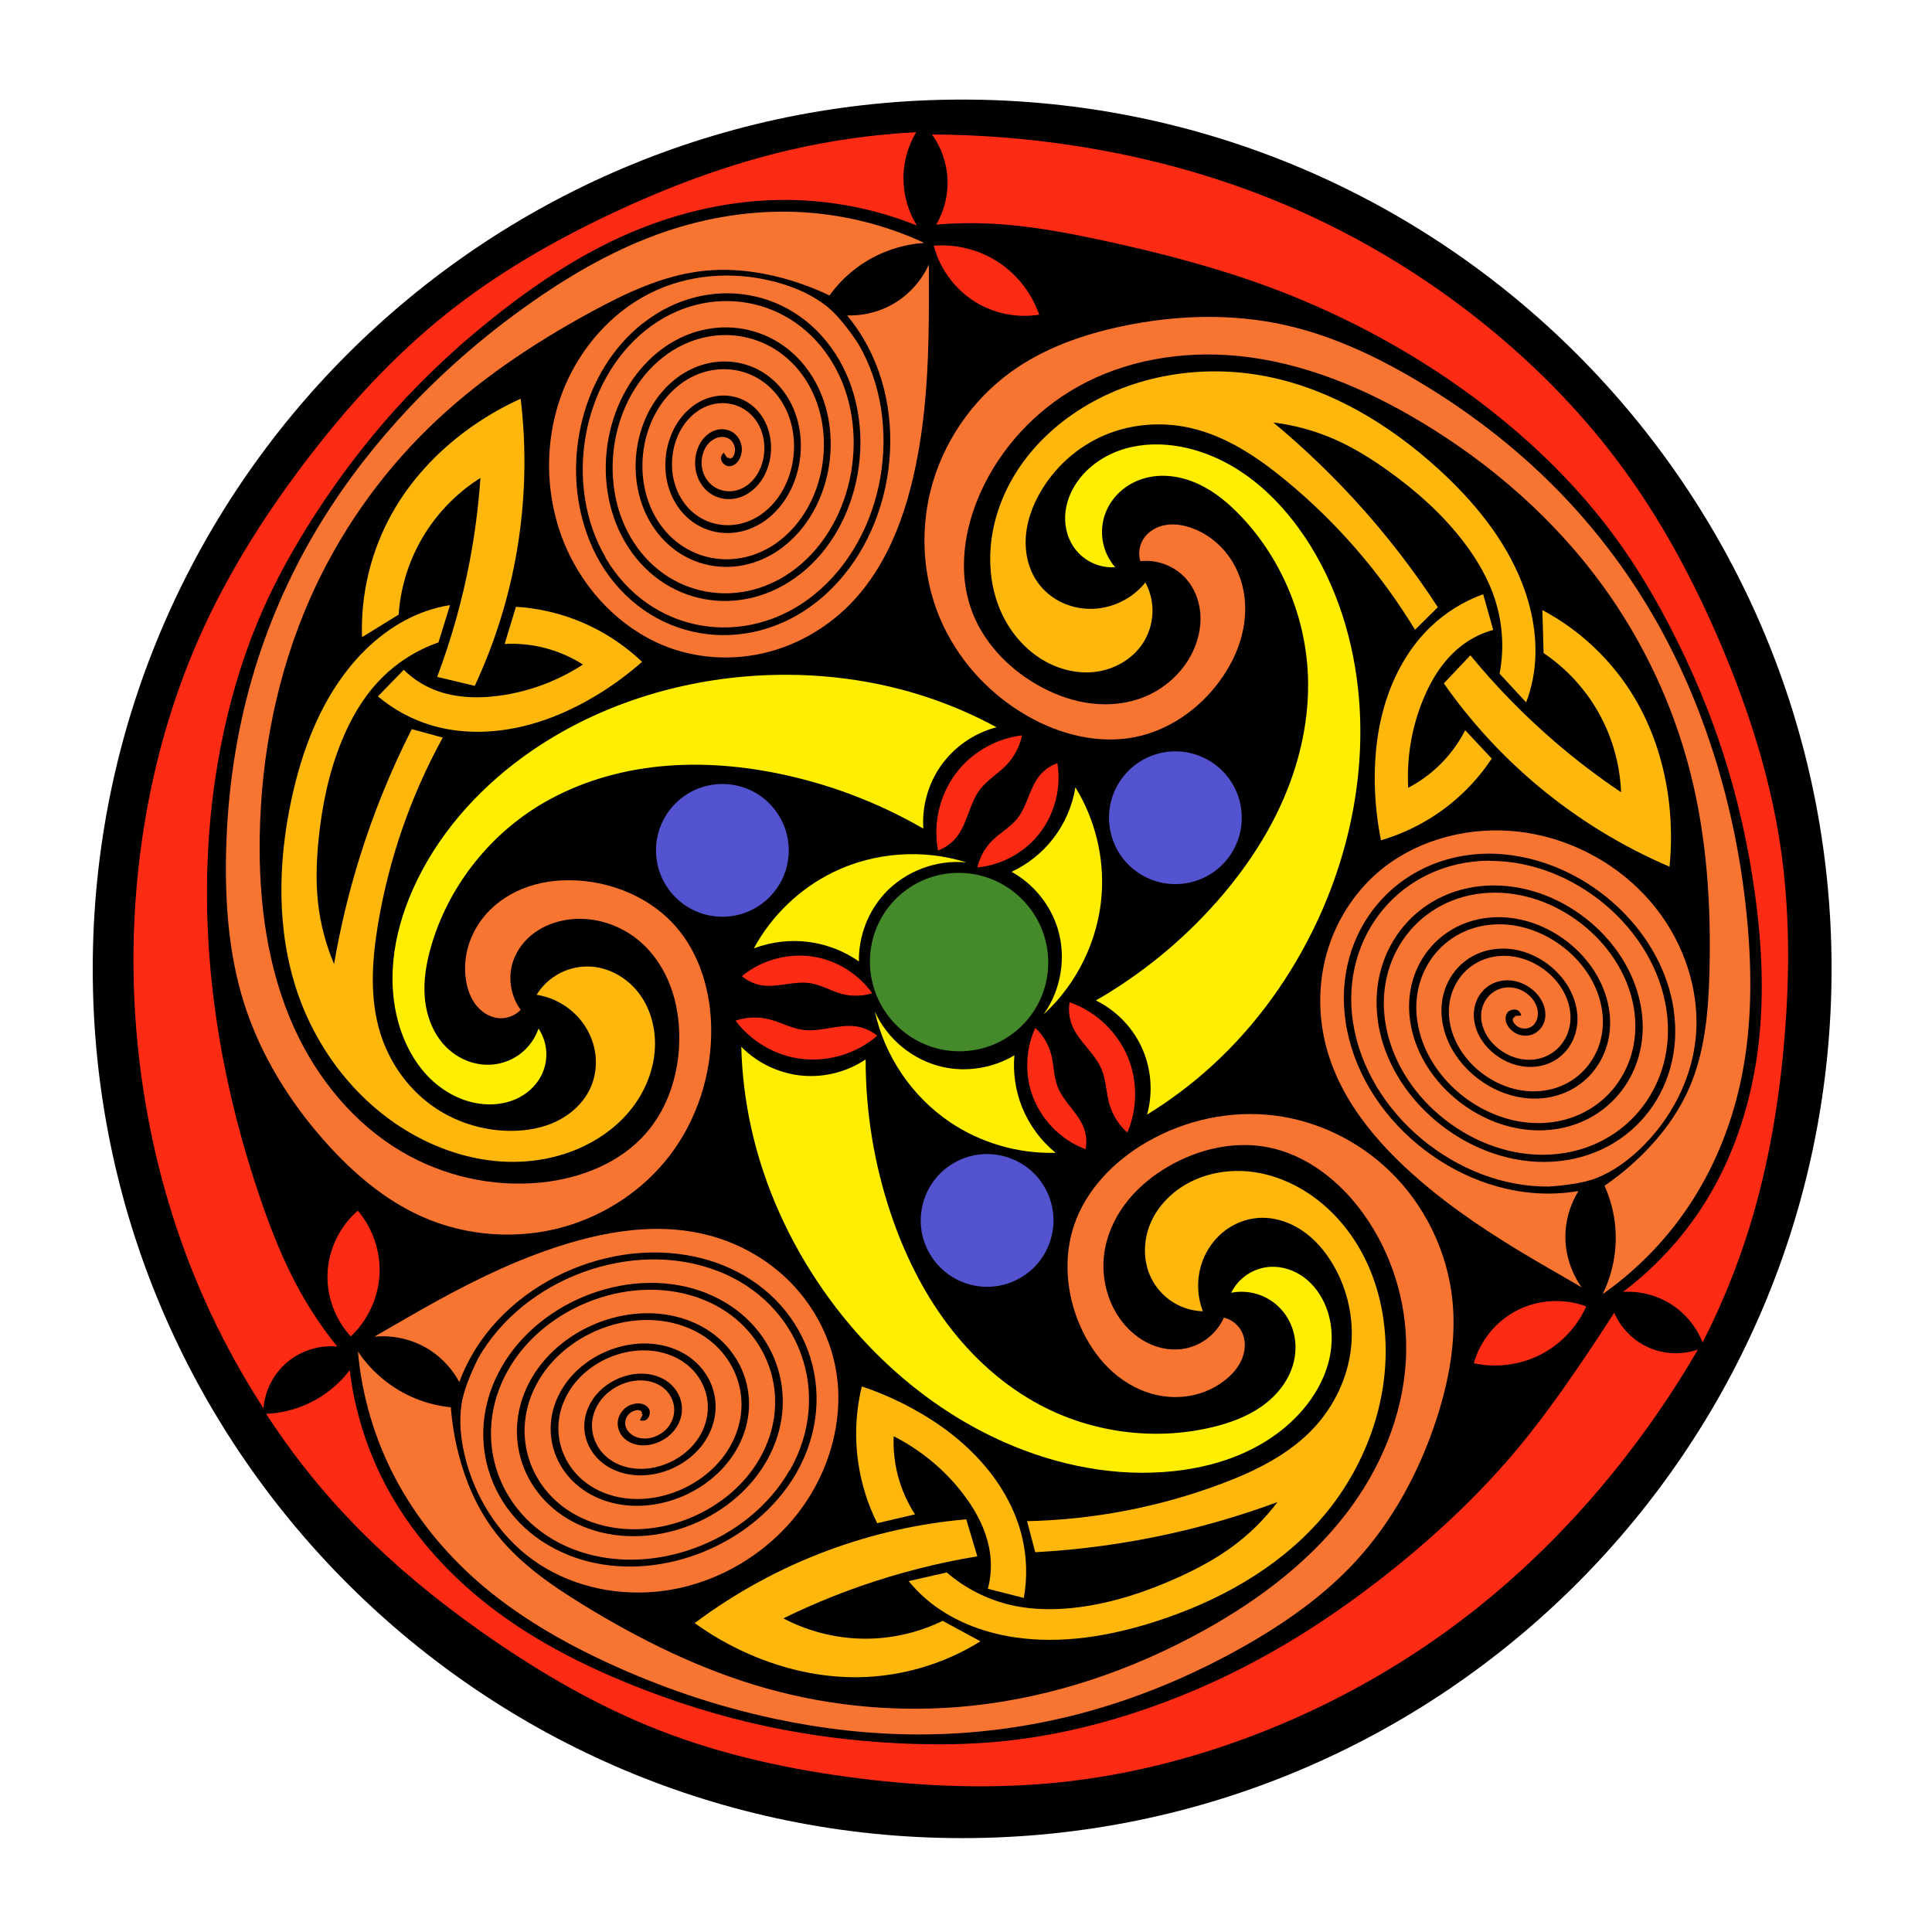 <?xml version="1.0" encoding="UTF-8" standalone="no"?>
<!-- Created with Inkscape (http://www.inkscape.org/) -->

<svg
   xmlns:dc="http://purl.org/dc/elements/1.1/"
   xmlns:cc="http://creativecommons.org/ns#"
   xmlns:rdf="http://www.w3.org/1999/02/22-rdf-syntax-ns#"
   xmlns:svg="http://www.w3.org/2000/svg"
   xmlns="http://www.w3.org/2000/svg"
   xmlns:sodipodi="http://sodipodi.sourceforge.net/DTD/sodipodi-0.dtd"
   xmlns:inkscape="http://www.inkscape.org/namespaces/inkscape"
   width="744.094"
   height="744.09"
   id="svg2"
   version="1.1"
   inkscape:version="0.48.4 r9939"
   sodipodi:docname="New document 1">
  <defs
     id="defs4">
    <inkscape:path-effect
       effect="spiro"
       id="path-effect3254"
       is_visible="true" />
    <inkscape:path-effect
       effect="spiro"
       id="path-effect3250"
       is_visible="true" />
    <inkscape:path-effect
       effect="spiro"
       id="path-effect3236"
       is_visible="true" />
    <inkscape:path-effect
       effect="spiro"
       id="path-effect3230"
       is_visible="true" />
    <inkscape:path-effect
       effect="spiro"
       id="path-effect3226"
       is_visible="true" />
    <inkscape:path-effect
       effect="spiro"
       id="path-effect3222"
       is_visible="true" />
    <inkscape:path-effect
       effect="spiro"
       id="path-effect3218"
       is_visible="true" />
    <inkscape:path-effect
       effect="spiro"
       id="path-effect3214"
       is_visible="true" />
    <inkscape:path-effect
       effect="spiro"
       id="path-effect3210"
       is_visible="true" />
    <inkscape:path-effect
       effect="spiro"
       id="path-effect3164"
       is_visible="true" />
    <inkscape:path-effect
       effect="spiro"
       id="path-effect3160"
       is_visible="true" />
    <inkscape:path-effect
       effect="spiro"
       id="path-effect3164-7"
       is_visible="true" />
    <inkscape:path-effect
       effect="spiro"
       id="path-effect3164-7-1"
       is_visible="true" />
    <inkscape:path-effect
       effect="spiro"
       id="path-effect3160-2"
       is_visible="true" />
    <inkscape:path-effect
       effect="spiro"
       id="path-effect3164-7-3"
       is_visible="true" />
    <inkscape:path-effect
       effect="spiro"
       id="path-effect3164-7-1-2"
       is_visible="true" />
    <inkscape:path-effect
       effect="spiro"
       id="path-effect3210-2"
       is_visible="true" />
    <inkscape:path-effect
       effect="spiro"
       id="path-effect3214-1"
       is_visible="true" />
    <inkscape:path-effect
       effect="spiro"
       id="path-effect3218-6"
       is_visible="true" />
    <inkscape:path-effect
       effect="spiro"
       id="path-effect3222-8"
       is_visible="true" />
    <inkscape:path-effect
       effect="spiro"
       id="path-effect3226-5"
       is_visible="true" />
    <inkscape:path-effect
       effect="spiro"
       id="path-effect3250-7"
       is_visible="true" />
    <inkscape:path-effect
       effect="spiro"
       id="path-effect3254-6"
       is_visible="true" />
    <inkscape:path-effect
       effect="spiro"
       id="path-effect3160-2-1"
       is_visible="true" />
    <inkscape:path-effect
       effect="spiro"
       id="path-effect3164-7-3-1"
       is_visible="true" />
    <inkscape:path-effect
       effect="spiro"
       id="path-effect3164-7-1-2-3"
       is_visible="true" />
    <inkscape:path-effect
       effect="spiro"
       id="path-effect3210-2-8"
       is_visible="true" />
    <inkscape:path-effect
       effect="spiro"
       id="path-effect3214-1-7"
       is_visible="true" />
    <inkscape:path-effect
       effect="spiro"
       id="path-effect3218-6-4"
       is_visible="true" />
    <inkscape:path-effect
       effect="spiro"
       id="path-effect3222-8-2"
       is_visible="true" />
    <inkscape:path-effect
       effect="spiro"
       id="path-effect3226-5-7"
       is_visible="true" />
    <inkscape:path-effect
       effect="spiro"
       id="path-effect3250-7-7"
       is_visible="true" />
    <inkscape:path-effect
       effect="spiro"
       id="path-effect3254-6-9"
       is_visible="true" />
    <inkscape:path-effect
       effect="spiro"
       id="path-effect3210-6"
       is_visible="true" />
    <inkscape:path-effect
       effect="spiro"
       id="path-effect3210-9"
       is_visible="true" />
    <inkscape:path-effect
       effect="spiro"
       id="path-effect3210-0"
       is_visible="true" />
    <inkscape:path-effect
       effect="spiro"
       id="path-effect3210-1"
       is_visible="true" />
    <inkscape:path-effect
       effect="spiro"
       id="path-effect3210-8"
       is_visible="true" />
    <inkscape:path-effect
       effect="spiro"
       id="path-effect3210-3"
       is_visible="true" />
    <inkscape:path-effect
       effect="spiro"
       id="path-effect3210-4"
       is_visible="true" />
    <inkscape:path-effect
       effect="spiro"
       id="path-effect3210-06"
       is_visible="true" />
    <inkscape:path-effect
       effect="spiro"
       id="path-effect3164-7-18"
       is_visible="true" />
    <inkscape:path-effect
       effect="spiro"
       id="path-effect3164-7-6"
       is_visible="true" />
    <inkscape:path-effect
       effect="spiro"
       id="path-effect3164-7-7"
       is_visible="true" />
    <inkscape:path-effect
       effect="spiro"
       id="path-effect3164-7-8"
       is_visible="true" />
    <inkscape:path-effect
       effect="spiro"
       id="path-effect3164-7-9"
       is_visible="true" />
    <inkscape:path-effect
       effect="spiro"
       id="path-effect3164-7-35"
       is_visible="true" />
    <inkscape:path-effect
       effect="spiro"
       id="path-effect3164-7-84"
       is_visible="true" />
    <inkscape:path-effect
       effect="spiro"
       id="path-effect3164-7-76"
       is_visible="true" />
    <inkscape:path-effect
       effect="spiro"
       id="path-effect3164-7-61"
       is_visible="true" />
    <inkscape:path-effect
       effect="spiro"
       id="path-effect3210-2-8-4"
       is_visible="true" />
    <inkscape:path-effect
       effect="spiro"
       id="path-effect3210-2-8-0"
       is_visible="true" />
    <inkscape:path-effect
       effect="spiro"
       id="path-effect3210-2-8-7"
       is_visible="true" />
    <inkscape:path-effect
       effect="spiro"
       id="path-effect3210-2-8-72"
       is_visible="true" />
    <inkscape:path-effect
       effect="spiro"
       id="path-effect3160-2-0"
       is_visible="true" />
    <inkscape:path-effect
       effect="spiro"
       id="path-effect3160-2-6"
       is_visible="true" />
    <inkscape:path-effect
       effect="spiro"
       id="path-effect3160-2-7"
       is_visible="true" />
    <inkscape:path-effect
       effect="spiro"
       id="path-effect3160-2-4"
       is_visible="true" />
    <inkscape:path-effect
       effect="spiro"
       id="path-effect3160-2-2"
       is_visible="true" />
    <inkscape:path-effect
       effect="spiro"
       id="path-effect3210-2-0"
       is_visible="true" />
    <inkscape:path-effect
       effect="spiro"
       id="path-effect3210-2-1"
       is_visible="true" />
    <inkscape:path-effect
       effect="spiro"
       id="path-effect3210-2-7"
       is_visible="true" />
    <inkscape:path-effect
       effect="spiro"
       id="path-effect3210-2-73"
       is_visible="true" />
    <inkscape:path-effect
       effect="spiro"
       id="path-effect3210-2-5"
       is_visible="true" />
    <inkscape:path-effect
       effect="spiro"
       id="path-effect3210-2-9"
       is_visible="true" />
    <inkscape:path-effect
       effect="spiro"
       id="path-effect3210-2-18"
       is_visible="true" />
    <inkscape:path-effect
       effect="spiro"
       id="path-effect3226-6"
       is_visible="true" />
    <inkscape:path-effect
       effect="spiro"
       id="path-effect3226-0"
       is_visible="true" />
    <inkscape:path-effect
       effect="spiro"
       id="path-effect3226-8"
       is_visible="true" />
    <inkscape:path-effect
       effect="spiro"
       id="path-effect3226-1"
       is_visible="true" />
    <inkscape:path-effect
       effect="spiro"
       id="path-effect3210-2-8-09"
       is_visible="true" />
    <inkscape:path-effect
       effect="spiro"
       id="path-effect3210-2-8-78"
       is_visible="true" />
    <inkscape:path-effect
       effect="spiro"
       id="path-effect3210-2-8-5"
       is_visible="true" />
    <inkscape:path-effect
       effect="spiro"
       id="path-effect3210-2-8-6"
       is_visible="true" />
    <inkscape:path-effect
       effect="spiro"
       id="path-effect3210-2-8-8"
       is_visible="true" />
    <inkscape:path-effect
       effect="spiro"
       id="path-effect3210-2-8-84"
       is_visible="true" />
    <inkscape:path-effect
       effect="spiro"
       id="path-effect3210-2-8-43"
       is_visible="true" />
    <inkscape:path-effect
       effect="spiro"
       id="path-effect3210-2-8-88"
       is_visible="true" />
  </defs>
  <sodipodi:namedview
     id="base"
     pagecolor="#ffffff"
     bordercolor="#666666"
     borderopacity="1.0"
     inkscape:pageopacity="0.0"
     inkscape:pageshadow="2"
     inkscape:zoom="0.7"
     inkscape:cx="376.17055"
     inkscape:cy="388.35242"
     inkscape:document-units="px"
     inkscape:current-layer="layer1"
     showgrid="false"
     inkscape:window-width="1600"
     inkscape:window-height="838"
     inkscape:window-x="-8"
     inkscape:window-y="-8"
     inkscape:window-maximized="1" />
  <g
     inkscape:label="Layer 1"
     inkscape:groupmode="layer"
     id="layer1"
     transform="translate(0,-308.272)">
    <g
       id="g4000"
       transform="matrix(2.863,0,0,2.863,-542.856,-637.606)">
      <path
         transform="matrix(0.975,0,0,0.945,-7.696,15.123)"
         style="color:#000000;fill:#000000;fill-opacity:1;fill-rule:nonzero;stroke:none;stroke-width:0.14;marker:none;visibility:visible;display:inline;overflow:visible;enable-background:accumulate"
         d="m 455.074,471.524 c 0,68.342 -53.706,123.744 -119.956,123.744 -66.25,0 -119.956,-55.402 -119.956,-123.744 0,-68.342 53.706,-123.744 119.956,-123.744 66.25,0 119.956,55.402 119.956,123.744 z"
         id="path3998"
         inkscape:connector-curvature="0" />
      <path
         sodipodi:nodetypes="cscssssccsccccssssssssssccssscsccccccccsccssssssssssccsssssscccccssssssssssc"
         inkscape:connector-curvature="0"
         id="path3234"
         d="m 314.567,365.969 c -1.121,2.459 -3.098,4.511 -5.531,5.688 -1.691,0.817 -3.592,1.213 -5.469,1.156 0.809,0.977 1.56,2.042 2.219,3.156 6.571,11.122 3.91,27.221 -6.219,35.312 -9.594,7.665 -22.957,5.439 -29.25,-5.281 -0.743,-1.266 -1.328,-2.585 -1.812,-3.969 -3.389,-9.689 -0.545,-21.715 7.531,-28.125 l 0.062,-0.031 c 8.69,-6.855 20.721,-4.835 26.375,4.875 5.318,9.132 3.113,22.315 -5.219,28.875 l -0.062,0.031 c -7.789,6.09 -18.537,4.248 -23.562,-4.469 l -0.031,-0.062 c -4.651,-8.135 -2.667,-19.782 4.75,-25.562 6.892,-5.371 16.437,-3.744 20.844,4 4.064,7.141 2.286,17.38 -4.25,22.406 -5.991,4.607 -14.223,3.159 -18,-3.594 -3.438,-6.146 -1.921,-14.899 3.719,-19.156 5.09,-3.843 12.073,-2.607 15.219,3.156 2.811,5.15 1.495,12.481 -3.25,15.969 -4.188,3.078 -9.894,2.027 -12.406,-2.75 -2.184,-4.153 -1.073,-10.005 2.781,-12.719 3.286,-2.314 7.688,-1.483 9.562,2.312 1.553,3.145 0.73,7.559 -2.219,9.5 l -0.031,0.031 c -2.382,1.55 -5.557,0.858 -6.781,-1.969 -0.933,-2.153 -0.29,-5.155 1.812,-6.281 0.737,-0.395 1.568,-0.447 2.312,-0.188 0.745,0.26 1.395,0.892 1.656,1.844 0.158,0.576 0.106,1.194 -0.125,1.781 -0.231,0.587 -0.716,1.121 -1.375,1.188 -0.401,0.041 -0.677,-0.117 -0.938,-0.406 -0.13,-0.145 -0.273,-0.362 -0.281,-0.656 -0.008,-0.295 0.167,-0.573 0.375,-0.75 l 0.5,0.75 c 0.007,-0.022 0.032,-0.035 0.031,-0.062 -0.002,-0.078 -2.5e-4,-0.098 0.031,-0.062 0.063,0.07 0.297,0.152 0.25,0.156 0.3,-0.03 0.465,-0.205 0.594,-0.531 0.128,-0.326 0.146,-0.759 0.062,-1.062 -0.171,-0.623 -0.571,-1.037 -1.094,-1.219 -0.523,-0.182 -1.14,-0.089 -1.656,0.188 -1.575,0.843 -2.099,3.11 -1.375,4.781 0.983,2.27 3.64,2.866 5.594,1.594 2.487,-1.619 3.199,-5.381 1.875,-8.062 -1.616,-3.272 -5.512,-4.047 -8.375,-2.031 -3.392,2.389 -4.344,7.598 -2.406,11.281 2.246,4.27 7.389,5.237 11.156,2.469 4.294,-3.156 5.493,-9.817 2.938,-14.5 -2.875,-5.267 -9.299,-6.432 -13.969,-2.906 -5.195,3.922 -6.583,12.07 -3.406,17.75 3.503,6.263 11.178,7.597 16.75,3.312 l 0.031,-0.031 c 6.077,-4.695 7.701,-14.269 3.906,-20.938 -4.131,-7.258 -13.089,-8.795 -19.562,-3.75 -6.997,5.453 -8.861,16.514 -4.438,24.188 4.758,8.253 14.969,9.994 22.344,4.188 7.897,-6.218 10.017,-18.737 4.969,-27.406 -5.385,-9.248 -16.912,-11.194 -25.188,-4.625 -8.781,6.97 -11.102,20.931 -5.469,30.594 l 0,0.062 c 6.012,10.243 18.824,12.362 28,5.031 l 0.031,-0.031 c 9.659,-7.76 12.226,-23.201 5.938,-33.844 -1.263,-1.888 -2.79,-3.871 -4.22,-4.998 -1.826,-1.439 -3.958,-2.402 -6.186,-3.065 -5.453,-1.621 -11.494,-1.414 -16.688,0.906 -5.311,2.373 -9.56,6.876 -12,12.156 -3.404,7.366 -3.265,16.248 0.312,23.531 2.798,5.697 7.721,10.454 13.719,12.531 4.066,1.408 8.543,1.567 12.719,0.531 4.176,-1.035 8.05,-3.272 11.094,-6.312 5.672,-5.665 8.227,-13.716 9.531,-21.625 1.044,-6.334 1.25,-12.799 1.25,-19.219 z"
         style="color:#000000;fill:#f87531;fill-opacity:1;fill-rule:nonzero;stroke:none;stroke-width:0.14;marker:none;visibility:visible;display:inline;overflow:visible;enable-background:accumulate" />
      <path
         transform="matrix(2.486,-0.083,0.089,2.316,-501.821,-567.204)"
         style="color:#000000;fill:#448a2b;fill-opacity:1;fill-rule:nonzero;stroke:none;stroke-width:0.058;marker:none;visibility:visible;display:inline;overflow:visible;enable-background:accumulate"
         d="m 318.571,454.684 c 0,2.86 -2.159,5.179 -4.821,5.179 -2.663,0 -4.821,-2.319 -4.821,-5.179 0,-2.86 2.159,-5.179 4.821,-5.179 2.663,0 4.821,2.319 4.821,5.179 z"
         id="path3156"
         inkscape:connector-curvature="0" />
      <path
         style="color:#000000;fill:#ffee00;fill-opacity:1;fill-rule:nonzero;stroke:none;stroke-width:0.14;marker:none;visibility:visible;display:inline;overflow:visible;enable-background:accumulate"
         d="m 329.984,466.853 c 4.532,-4.132 7.396,-10.045 7.829,-16.162 0.354,-5.009 -0.901,-10.12 -3.536,-14.395 -0.406,2.52 -1.459,4.933 -3.03,6.945 -1.47,1.882 -3.391,3.41 -5.556,4.419 2.925,1.614 5.19,4.387 6.187,7.576 1.214,3.883 0.491,8.321 -1.894,11.617"
         id="path3158"
         inkscape:connector-curvature="0" />
      <path
         style="color:#000000;fill:#fe2b14;fill-opacity:1;fill-rule:nonzero;stroke:none;stroke-width:0.14;marker:none;visibility:visible;display:inline;overflow:visible;enable-background:accumulate"
         d="m 315.803,444.796 c -0.748,-3.838 0.339,-7.992 2.871,-10.972 2.111,-2.484 5.18,-4.132 8.417,-4.519 -0.297,1.472 -1.016,2.857 -2.049,3.947 -1.121,1.182 -2.594,2.016 -3.583,3.31 -0.73,0.955 -1.153,2.103 -1.571,3.229 -0.418,1.127 -0.855,2.272 -1.605,3.21 -0.645,0.807 -1.512,1.434 -2.48,1.796"
         id="path3162-6"
         inkscape:connector-curvature="0" />
      <path
         style="color:#000000;fill:#fe2b14;fill-opacity:1;fill-rule:nonzero;stroke:none;stroke-width:0.14;marker:none;visibility:visible;display:inline;overflow:visible;enable-background:accumulate"
         d="m 331.847,433.046 c 0.602,3.554 -0.494,7.358 -2.894,10.048 -2.002,2.242 -4.868,3.691 -7.86,3.975 0.307,-1.35 1.001,-2.61 1.978,-3.591 1.06,-1.064 2.436,-1.799 3.377,-2.97 0.694,-0.863 1.11,-1.912 1.521,-2.941 0.411,-1.029 0.839,-2.074 1.552,-2.922 0.613,-0.729 1.426,-1.288 2.326,-1.599"
         id="path3162-6-4"
         inkscape:connector-curvature="0" />
      <path
         style="color:#000000;fill:#ffee00;fill-opacity:1;fill-rule:nonzero;stroke:none;stroke-width:0.14;marker:none;visibility:visible;display:inline;overflow:visible;enable-background:accumulate"
         d="m 323.671,428.214 c -3.051,0.784 -5.795,2.705 -7.576,5.303 -1.659,2.42 -2.473,5.407 -2.273,8.334 -6.103,-3.532 -12.785,-6.059 -19.698,-7.45 -5.464,-1.099 -11.097,-1.49 -16.631,-0.823 -5.534,0.667 -10.971,2.41 -15.694,5.369 -6.738,4.221 -11.886,10.938 -14.142,18.562 -0.675,2.281 -1.1,4.667 -0.906,7.038 0.195,2.371 1.049,4.736 2.674,6.473 0.86,0.92 1.926,1.651 3.104,2.097 1.178,0.446 2.467,0.604 3.715,0.428 1.308,-0.184 2.563,-0.738 3.582,-1.579 1.019,-0.842 1.799,-1.969 2.227,-3.219 0.613,0.919 0.977,2.003 1.044,3.105 0.066,1.103 -0.166,2.222 -0.665,3.208 -0.736,1.453 -2.04,2.587 -3.54,3.224 -1.499,0.637 -3.181,0.793 -4.794,0.564 -2.466,-0.35 -4.766,-1.587 -6.558,-3.316 -1.792,-1.73 -3.089,-3.933 -3.922,-6.28 -1.1,-3.098 -1.408,-6.451 -1.084,-9.722 0.324,-3.271 1.269,-6.464 2.599,-9.47 3.156,-7.134 8.474,-13.203 14.773,-17.804 8.643,-6.314 19.136,-9.931 29.799,-10.859 8.021,-0.698 16.189,0.097 23.865,2.525 3.494,1.105 6.881,2.545 10.102,4.293"
         id="path3208"
         inkscape:connector-curvature="0" />
      <path
         style="color:#000000;fill:#ffb70c;fill-opacity:1;fill-rule:nonzero;stroke:none;stroke-width:0.14;marker:none;visibility:visible;display:inline;overflow:visible;enable-background:accumulate"
         d="m 261.799,464.201 c 0.758,-1.229 1.855,-2.246 3.137,-2.909 1.282,-0.663 2.746,-0.971 4.187,-0.879 2.572,0.163 4.988,1.616 6.517,3.691 1.529,2.075 2.2,4.72 2.069,7.294 -0.144,2.828 -1.226,5.578 -2.925,7.843 -1.699,2.265 -3.997,4.053 -6.545,5.289 -3.397,1.647 -7.235,2.322 -11.004,2.11 -3.769,-0.212 -7.469,-1.296 -10.841,-2.994 -7.934,-3.995 -13.954,-11.407 -16.794,-19.824 -2.807,-8.32 -2.618,-17.43 -0.758,-26.011 1.366,-6.3 3.674,-12.518 7.702,-17.551 2.746,-3.431 6.322,-6.282 10.48,-7.702 1.017,-0.348 2.065,-0.609 3.126,-0.779 l -1.552,5.02 c -3.094,1.074 -5.918,2.918 -8.146,5.319 -2.117,2.281 -3.682,5.031 -4.863,7.911 -1.743,4.247 -2.678,8.793 -3.129,13.361 -0.276,2.795 -0.373,5.617 -0.068,8.409 0.311,2.841 1.041,5.635 2.159,8.265 0.841,-4.921 2.013,-9.785 3.508,-14.549 1.838,-5.861 4.164,-11.569 6.945,-17.046 l 4.167,1.136 c -4.29,7.806 -7.25,16.341 -8.713,25.128 -0.81,4.862 -1.149,9.941 0.316,14.647 1.182,3.798 3.553,7.236 6.755,9.596 3.117,2.298 6.987,3.545 10.859,3.536 2.117,-0.005 4.257,-0.386 6.157,-1.319 1.9,-0.933 3.549,-2.447 4.449,-4.363 0.65,-1.384 0.896,-2.951 0.731,-4.471 -0.164,-1.52 -0.735,-2.991 -1.615,-4.242 -1.464,-2.081 -3.798,-3.529 -6.313,-3.914 l -2e-5,0"
         id="path3212"
         inkscape:connector-curvature="0" />
      <path
         style="color:#000000;fill:#ffb70c;fill-opacity:1;fill-rule:nonzero;stroke:none;stroke-width:0.14;marker:none;visibility:visible;display:inline;overflow:visible;enable-background:accumulate"
         d="m 248.421,421.439 c 1.906,-5.06 3.374,-10.284 4.382,-15.596 0.701,-3.69 1.18,-7.423 1.435,-11.17 -3.434,2.161 -6.297,5.222 -8.223,8.793 -1.593,2.953 -2.547,6.249 -2.778,9.596 l -4.924,3.03 c -0.206,-5.785 1.208,-11.619 4.041,-16.668 2.454,-4.373 5.94,-8.134 9.975,-11.112 2.281,-1.683 4.74,-3.125 7.324,-4.293 0.814,6.796 0.644,13.708 -0.505,20.456 -1.068,6.273 -2.98,12.401 -5.669,18.167 l -5.057,-1.204"
         id="path3216"
         inkscape:connector-curvature="0" />
      <path
         style="color:#000000;fill:#ffb70c;fill-opacity:1;fill-rule:nonzero;stroke:none;stroke-width:0.14;marker:none;visibility:visible;display:inline;overflow:visible;enable-background:accumulate"
         d="m 259.018,412.005 -1.518,5 c 1.922,-0.101 3.86,0.111 5.714,0.625 1.701,0.471 3.332,1.196 4.821,2.143 -3.378,2.208 -7.251,3.653 -11.25,4.196 -3.094,0.42 -6.342,0.285 -9.196,-0.982 -1.358,-0.603 -2.605,-1.455 -3.661,-2.5 l -3.482,3.571 c 2.13,1.801 4.642,3.149 7.321,3.929 3.55,1.033 7.352,1.058 10.982,0.357 3.955,-0.764 7.718,-2.373 11.161,-4.464 2.15,-1.306 4.184,-2.802 6.071,-4.464 -2.542,-2.427 -5.564,-4.35 -8.839,-5.625 -2.594,-1.01 -5.346,-1.615 -8.125,-1.786"
         id="path3220"
         inkscape:connector-curvature="0" />
      <path
         style="color:#000000;fill:#f87531;fill-opacity:1;fill-rule:nonzero;stroke:none;stroke-width:0.14;marker:none;visibility:visible;display:inline;overflow:visible;enable-background:accumulate"
         d="m 259.653,466.221 c -1.367,-1.853 -1.757,-4.388 -1.01,-6.566 0.523,-1.525 1.566,-2.85 2.87,-3.798 1.304,-0.948 2.859,-1.525 4.454,-1.758 3.508,-0.511 7.191,0.685 9.849,3.03 1.804,1.592 3.148,3.674 3.992,5.927 0.844,2.253 1.2,4.673 1.185,7.079 -0.028,4.553 -1.444,9.18 -4.419,12.627 -3.491,4.045 -8.827,6.15 -14.142,6.692 -6.499,0.664 -13.19,-0.844 -18.814,-4.167 -6.392,-3.776 -11.312,-9.788 -14.395,-16.541 -3.672,-8.043 -4.823,-17.045 -4.672,-25.885 0.188,-11.002 2.354,-22.016 6.819,-32.072 3.789,-8.535 9.22,-16.339 15.91,-22.855 6.463,-6.295 14.041,-11.356 21.971,-15.657 4.641,-2.517 9.529,-4.821 14.773,-5.43 3.717,-0.431 7.505,0.011 11.112,1.01 2.082,0.577 4.113,1.339 6.061,2.273 0.958,-1.335 2.11,-2.529 3.409,-3.536 2.672,-2.07 5.971,-3.318 9.344,-3.536 -5.375,-2.502 -11.249,-3.927 -17.173,-4.167 -5.987,-0.243 -12.005,0.721 -17.678,2.652 -6.42,2.185 -12.374,5.582 -17.93,9.47 -6.586,4.609 -12.674,9.939 -18.056,15.91 -4.405,4.886 -8.34,10.205 -11.617,15.91 -3.618,6.301 -6.426,13.066 -8.334,20.077 -2.069,7.602 -3.076,15.481 -3.157,23.36 -0.065,6.39 0.489,12.842 2.399,18.94 2.205,7.039 6.184,13.452 11.112,18.94 3.615,4.026 7.819,7.629 12.753,9.849 6.011,2.705 12.984,3.21 19.319,1.389 5.57,-1.601 10.628,-4.988 14.142,-9.596 3.64,-4.773 5.573,-10.791 5.556,-16.794 -0.014,-5.047 -1.463,-10.228 -4.798,-14.016 -3.054,-3.469 -7.529,-5.547 -12.122,-6.061 -2.278,-0.255 -4.609,-0.144 -6.818,0.464 -2.21,0.608 -4.296,1.722 -5.935,3.324 -1.273,1.244 -2.268,2.777 -2.849,4.459 -0.582,1.682 -0.745,3.512 -0.434,5.264 0.212,1.19 0.652,2.362 1.427,3.29 0.775,0.928 1.911,1.59 3.119,1.635 1.031,0.038 2.07,-0.387 2.778,-1.136"
         id="path3224"
         inkscape:connector-curvature="0" />
      <path
         style="color:#000000;fill:#5353cf;fill-opacity:1;fill-rule:nonzero;stroke:none;stroke-width:0.114;marker:none;visibility:visible;display:inline;overflow:visible;enable-background:accumulate"
         d="m 295.717,444.776 c 0,4.931 -3.997,8.928 -8.929,8.928 -4.931,0 -8.929,-3.997 -8.929,-8.928 0,-4.931 3.997,-8.928 8.929,-8.928 4.931,0 8.929,3.997 8.929,8.928 z"
         id="path3246"
         inkscape:connector-curvature="0" />
      <path
         style="color:#000000;fill:#fe2b14;fill-opacity:1;fill-rule:nonzero;stroke:none;stroke-width:0.14;marker:none;visibility:visible;display:inline;overflow:visible;enable-background:accumulate"
         d="m 312.857,348.166 c -1.213,2.03 -1.812,4.423 -1.696,6.786 0.099,2.032 0.722,4.036 1.792,5.767 -5.522,-2.225 -11.464,-3.4 -17.417,-3.445 -7.29,-0.055 -14.554,1.583 -21.25,4.464 -6.164,2.652 -11.842,6.333 -17.143,10.446 -5.198,4.034 -10.065,8.501 -14.464,13.393 -3.909,4.346 -7.445,9.023 -10.625,13.929 -2.698,4.162 -5.144,8.496 -7.143,13.036 -2.284,5.186 -3.977,10.623 -5.179,16.161 -1.317,6.073 -2.045,12.271 -2.232,18.482 -0.23,7.617 0.352,15.252 1.607,22.768 1.246,7.463 3.156,14.812 5.625,21.964 1.445,4.187 3.088,8.32 5.24,12.191 1.45,2.61 3.129,5.094 5.009,7.413 -2.588,-0.249 -5.266,0.677 -7.147,2.472 -1.594,1.521 -2.604,3.639 -2.783,5.834 -3.67,-5.657 -6.801,-11.663 -9.337,-17.911 -3.449,-8.497 -5.792,-17.435 -7.054,-26.518 -1.566,-11.274 -1.464,-22.782 0.357,-34.018 1.408,-8.688 3.846,-17.221 7.411,-25.268 3.68,-8.306 8.541,-16.055 14.018,-23.304 5.637,-7.46 11.971,-14.443 19.286,-20.268 6.691,-5.328 14.146,-9.641 21.875,-13.304 7.867,-3.728 16.067,-6.808 24.554,-8.75 5.484,-1.255 11.078,-2.033 16.696,-2.321"
         id="path3248"
         inkscape:connector-curvature="0" />
      <path
         style="color:#000000;fill:#fe2b14;fill-opacity:1;fill-rule:nonzero;stroke:none;stroke-width:0.14;marker:none;visibility:visible;display:inline;overflow:visible;enable-background:accumulate"
         d="m 236.798,510.163 c -2.091,-2.257 -3.241,-5.359 -3.129,-8.434 0.118,-3.226 1.632,-6.377 4.076,-8.486 1.974,2.316 3.039,5.387 2.924,8.428 -0.121,3.189 -1.543,6.31 -3.871,8.493"
         id="path3252"
         inkscape:connector-curvature="0" />
      <path
         sodipodi:nodetypes="cscssssccsccccssssssssssccssscsccccccccsccssssssssssccsssssscccccssssssssssc"
         inkscape:connector-curvature="0"
         id="path3234-8"
         d="m 239.971,510.195 c 2.69,-0.259 5.456,0.427 7.691,1.946 1.553,1.056 2.847,2.504 3.736,4.158 0.442,-1.189 0.988,-2.372 1.624,-3.5 6.347,-11.252 21.619,-16.996 33.691,-12.271 11.435,4.476 16.189,17.162 10.051,27.972 -0.725,1.276 -1.574,2.443 -2.531,3.554 -6.696,7.779 -18.533,11.329 -28.123,7.54 l -0.058,-0.038 c -10.281,-4.098 -14.547,-15.528 -8.966,-25.279 5.25,-9.171 17.769,-13.853 27.616,-9.918 l 0.058,0.038 c 9.169,3.7 12.948,13.929 7.911,22.64 l -0.038,0.058 c -4.719,8.095 -15.798,12.201 -24.513,8.668 -8.098,-3.283 -11.46,-12.363 -6.958,-20.051 4.153,-7.091 13.909,-10.67 21.529,-7.523 6.985,2.885 9.847,10.738 5.888,17.385 -3.604,6.05 -11.942,9.113 -18.449,6.358 -5.873,-2.487 -8.294,-9.152 -4.876,-14.758 3.054,-5.009 10.061,-7.536 15.454,-5.17 4.76,2.088 6.702,7.555 3.822,12.119 -2.504,3.968 -8.128,5.931 -12.405,3.951 -3.647,-1.689 -5.128,-5.916 -2.779,-9.438 1.947,-2.918 6.181,-4.411 9.337,-2.829 l 0.043,0.011 c 2.533,1.288 3.522,4.383 1.686,6.857 -1.398,1.884 -4.319,2.829 -6.346,1.571 -0.71,-0.441 -1.171,-1.134 -1.319,-1.909 -0.148,-0.775 0.075,-1.654 0.769,-2.356 0.42,-0.425 0.981,-0.689 1.605,-0.782 0.624,-0.094 1.329,0.06 1.716,0.597 0.235,0.327 0.238,0.645 0.117,1.015 -0.06,0.185 -0.177,0.417 -0.428,0.572 -0.251,0.154 -0.58,0.142 -0.837,0.05 l 0.4,-0.808 c -0.022,0.005 -0.046,-0.01 -0.07,0.004 -0.067,0.041 -0.085,0.049 -0.07,0.004 0.029,-0.09 -0.017,-0.333 0.01,-0.295 -0.176,-0.245 -0.41,-0.301 -0.757,-0.249 -0.347,0.052 -0.73,0.253 -0.951,0.477 -0.454,0.46 -0.612,1.013 -0.509,1.557 0.104,0.544 0.493,1.032 0.991,1.341 1.518,0.942 3.743,0.262 4.828,-1.2 1.474,-1.986 0.662,-4.585 -1.417,-5.641 -2.646,-1.345 -6.26,-0.08 -7.92,2.407 -2.026,3.036 -0.749,6.797 2.428,8.269 3.765,1.743 8.752,-0.037 10.973,-3.557 2.575,-4.08 0.841,-9.018 -3.44,-10.896 -4.88,-2.141 -11.249,0.151 -14.026,4.706 -3.124,5.123 -0.921,11.269 4.467,13.55 5.994,2.538 13.744,-0.333 17.075,-5.925 3.672,-6.165 0.99,-13.479 -5.506,-16.162 l -0.043,-0.011 c -7.104,-2.915 -16.208,0.465 -20.086,7.086 -4.22,7.206 -1.072,15.733 6.534,18.817 8.221,3.333 18.732,-0.583 23.166,-8.251 4.768,-8.247 1.17,-17.961 -7.545,-21.444 -9.334,-3.73 -21.235,0.694 -26.219,9.4 -5.316,9.288 -1.238,20.243 8.588,24.126 10.427,4.12 23.678,-0.851 29.229,-10.561 l 0.054,-0.031 c 5.864,-10.328 1.294,-22.483 -9.643,-26.764 l -0.043,-0.011 c -11.55,-4.485 -26.205,1.013 -32.278,11.78 -1.003,2.038 -1.957,4.352 -2.218,6.154 -0.333,2.301 -0.102,4.629 0.439,6.89 1.323,5.533 4.522,10.661 9.129,13.999 4.71,3.413 10.735,4.841 16.528,4.314 8.081,-0.735 15.703,-5.296 20.222,-12.036 3.535,-5.272 5.193,-11.914 3.993,-18.146 -0.813,-4.225 -2.915,-8.182 -5.899,-11.28 -2.985,-3.099 -6.858,-5.335 -11.014,-6.451 -7.742,-2.079 -15.992,-0.267 -23.493,2.558 -6.008,2.263 -11.709,5.317 -17.269,8.527 z"
         style="color:#000000;fill:#f87531;fill-opacity:1;fill-rule:nonzero;stroke:none;stroke-width:0.14;marker:none;visibility:visible;display:inline;overflow:visible;enable-background:accumulate" />
      <path
         style="color:#000000;fill:#ffee00;fill-opacity:1;fill-rule:nonzero;stroke:none;stroke-width:0.14;marker:none;visibility:visible;display:inline;overflow:visible;enable-background:accumulate"
         d="m 319.63,446.402 c -5.845,-1.859 -12.397,-1.383 -17.911,1.301 -4.515,2.198 -8.314,5.84 -10.698,10.259 2.385,-0.909 5.002,-1.203 7.53,-0.848 2.365,0.332 4.649,1.232 6.605,2.602 -0.065,-3.34 1.205,-6.688 3.468,-9.146 2.755,-2.993 6.961,-4.585 11.007,-4.168"
         id="path3158-2"
         inkscape:connector-curvature="0" />
      <path
         style="color:#000000;fill:#fe2b14;fill-opacity:1;fill-rule:nonzero;stroke:none;stroke-width:0.14;marker:none;visibility:visible;display:inline;overflow:visible;enable-background:accumulate"
         d="m 307.619,469.711 c -2.95,2.567 -7.091,3.702 -10.938,3 -3.207,-0.586 -6.169,-2.42 -8.122,-5.03 1.423,-0.479 2.982,-0.549 4.443,-0.199 1.584,0.38 3.043,1.238 4.658,1.448 1.192,0.155 2.397,-0.053 3.582,-0.254 1.185,-0.201 2.395,-0.396 3.583,-0.215 1.021,0.155 1.998,0.592 2.795,1.25"
         id="path3162-6-7"
         inkscape:connector-curvature="0" />
      <path
         style="color:#000000;fill:#fe2b14;fill-opacity:1;fill-rule:nonzero;stroke:none;stroke-width:0.14;marker:none;visibility:visible;display:inline;overflow:visible;enable-background:accumulate"
         d="m 289.421,461.692 c 2.777,-2.299 6.619,-3.252 10.149,-2.517 2.942,0.613 5.631,2.37 7.372,4.82 -1.323,0.41 -2.761,0.439 -4.099,0.083 -1.451,-0.386 -2.776,-1.21 -4.26,-1.44 -1.095,-0.17 -2.211,-0.005 -3.307,0.153 -1.097,0.158 -2.216,0.311 -3.307,0.117 -0.938,-0.166 -1.828,-0.591 -2.548,-1.215 l 0,-3e-5"
         id="path3162-6-4-9"
         inkscape:connector-curvature="0" />
      <path
         style="color:#000000;fill:#ffee00;fill-opacity:1;fill-rule:nonzero;stroke:none;stroke-width:0.14;marker:none;visibility:visible;display:inline;overflow:visible;enable-background:accumulate"
         d="m 289.325,471.188 c 2.204,2.25 5.24,3.666 8.381,3.909 2.925,0.226 5.919,-0.562 8.354,-2.199 -0.007,7.051 1.145,14.102 3.397,20.784 1.78,5.282 4.258,10.355 7.602,14.814 3.344,4.459 7.572,8.296 12.497,10.907 7.024,3.725 15.415,4.825 23.146,2.967 2.313,-0.556 4.592,-1.38 6.548,-2.734 1.956,-1.354 3.577,-3.276 4.269,-5.552 0.367,-1.205 0.467,-2.493 0.264,-3.737 -0.203,-1.243 -0.711,-2.439 -1.487,-3.431 -0.814,-1.041 -1.92,-1.851 -3.158,-2.312 -1.238,-0.461 -2.605,-0.573 -3.901,-0.319 0.489,-0.991 1.246,-1.848 2.168,-2.457 0.922,-0.609 2.007,-0.968 3.111,-1.028 1.627,-0.089 3.26,0.474 4.562,1.454 1.301,0.98 2.278,2.358 2.886,3.87 0.93,2.31 1.009,4.921 0.407,7.338 -0.602,2.416 -1.862,4.642 -3.477,6.537 -2.133,2.501 -4.883,4.445 -7.878,5.8 -2.995,1.355 -6.233,2.133 -9.501,2.484 -7.756,0.833 -15.671,-0.738 -22.805,-3.892 -9.789,-4.329 -18.169,-11.607 -24.304,-20.378 -4.615,-6.597 -8.011,-14.068 -9.745,-21.93 -0.79,-3.578 -1.236,-7.232 -1.333,-10.895"
         id="path3208-5"
         inkscape:connector-curvature="0" />
      <path
         style="color:#000000;fill:#ffb70c;fill-opacity:1;fill-rule:nonzero;stroke:none;stroke-width:0.14;marker:none;visibility:visible;display:inline;overflow:visible;enable-background:accumulate"
         d="m 351.426,506.778 c -1.443,-0.042 -2.872,-0.483 -4.088,-1.262 -1.215,-0.779 -2.214,-1.893 -2.855,-3.186 -1.145,-2.309 -1.094,-5.128 -0.062,-7.49 1.033,-2.362 2.987,-4.265 5.282,-5.439 2.521,-1.289 5.444,-1.727 8.255,-1.388 2.811,0.339 5.509,1.435 7.853,3.024 3.125,2.118 5.629,5.104 7.33,8.475 1.701,3.37 2.612,7.116 2.827,10.885 0.507,8.869 -2.902,17.788 -8.771,24.456 -5.802,6.591 -13.786,10.982 -22.148,13.662 -6.139,1.967 -12.678,3.077 -19.051,2.105 -4.344,-0.663 -8.601,-2.334 -11.911,-5.225 -0.81,-0.707 -1.559,-1.484 -2.238,-2.318 l 5.124,-1.166 c 2.478,2.142 5.486,3.666 8.679,4.396 3.034,0.693 6.198,0.673 9.282,0.256 4.549,-0.614 8.954,-2.077 13.136,-3.971 2.558,-1.158 5.051,-2.485 7.316,-4.146 2.305,-1.69 4.36,-3.719 6.078,-6.003 -4.682,1.733 -9.481,3.149 -14.354,4.237 -5.995,1.338 -12.101,2.178 -18.235,2.509 l -1.099,-4.177 c 8.905,-0.188 17.777,-1.892 26.117,-5.018 4.616,-1.73 9.183,-3.975 12.527,-7.597 2.699,-2.923 4.49,-6.695 4.933,-10.649 0.431,-3.848 -0.423,-7.824 -2.368,-11.172 -1.063,-1.831 -2.462,-3.494 -4.221,-4.673 -1.759,-1.179 -3.893,-1.851 -6.003,-1.672 -1.524,0.129 -3.003,0.7 -4.238,1.602 -1.234,0.903 -2.222,2.132 -2.866,3.519 -1.071,2.308 -1.157,5.054 -0.233,7.425 l 10e-6,2e-5"
         id="path3212-4"
         inkscape:connector-curvature="0" />
      <path
         style="color:#000000;fill:#ffb70c;fill-opacity:1;fill-rule:nonzero;stroke:none;stroke-width:0.14;marker:none;visibility:visible;display:inline;overflow:visible;enable-background:accumulate"
         d="m 321.082,539.744 c -5.335,0.88 -10.593,2.22 -15.698,4.003 -3.546,1.238 -7.018,2.689 -10.391,4.343 3.588,1.894 7.67,2.842 11.726,2.725 3.354,-0.097 6.685,-0.919 9.7,-2.392 l 5.087,2.749 c -4.907,3.071 -10.667,4.763 -16.455,4.834 -5.015,0.061 -10.014,-1.077 -14.611,-3.083 -2.598,-1.134 -5.077,-2.543 -7.38,-4.196 5.478,-4.103 11.55,-7.412 17.968,-9.79 5.966,-2.211 12.23,-3.619 18.568,-4.174 l 1.486,4.982"
         id="path3216-3"
         inkscape:connector-curvature="0" />
      <path
         style="color:#000000;fill:#ffb70c;fill-opacity:1;fill-rule:nonzero;stroke:none;stroke-width:0.14;marker:none;visibility:visible;display:inline;overflow:visible;enable-background:accumulate"
         d="m 307.614,535.284 5.089,-1.185 c -1.048,-1.614 -1.834,-3.398 -2.316,-5.261 -0.442,-1.709 -0.63,-3.483 -0.555,-5.247 3.601,1.821 6.789,4.453 9.259,7.645 1.911,2.47 3.418,5.35 3.748,8.455 0.157,1.477 0.043,2.983 -0.335,4.42 l 4.834,1.23 c 0.495,-2.746 0.406,-5.595 -0.258,-8.305 -0.881,-3.591 -2.759,-6.896 -5.182,-9.689 -2.639,-3.043 -5.914,-5.498 -9.447,-7.433 -2.206,-1.209 -4.518,-2.223 -6.902,-3.026 -0.831,3.415 -0.985,6.993 -0.452,10.468 0.423,2.752 1.275,5.437 2.516,7.929"
         id="path3220-1"
         inkscape:connector-curvature="0" />
      <path
         style="color:#000000;fill:#f87531;fill-opacity:1;fill-rule:nonzero;stroke:none;stroke-width:0.14;marker:none;visibility:visible;display:inline;overflow:visible;enable-background:accumulate"
         d="m 354.249,507.627 c -0.921,2.111 -2.921,3.715 -5.181,4.158 -1.582,0.31 -3.251,0.069 -4.724,-0.586 -1.473,-0.655 -2.751,-1.713 -3.749,-2.978 -2.197,-2.782 -3.002,-6.57 -2.3,-10.045 0.477,-2.358 1.608,-4.563 3.137,-6.421 1.529,-1.858 3.447,-3.376 5.538,-4.566 3.957,-2.252 8.672,-3.339 13.145,-2.486 5.248,1.001 9.739,4.57 12.867,8.901 3.824,5.296 5.864,11.845 5.798,18.377 -0.074,7.423 -2.821,14.69 -7.128,20.737 -5.129,7.201 -12.35,12.699 -20.081,16.989 -9.622,5.338 -20.243,8.969 -31.185,10.131 -9.286,0.986 -18.76,0.184 -27.748,-2.351 -8.683,-2.449 -16.855,-6.482 -24.545,-11.199 -4.501,-2.76 -8.94,-5.842 -12.089,-10.079 -2.232,-3.004 -3.743,-6.505 -4.681,-10.128 -0.541,-2.092 -0.897,-4.231 -1.062,-6.385 -1.635,-0.163 -3.246,-0.563 -4.766,-1.185 -3.128,-1.279 -5.859,-3.512 -7.734,-6.324 0.521,5.906 2.224,11.705 4.978,16.955 2.784,5.307 6.627,10.036 11.135,13.983 5.102,4.468 11.021,7.925 17.167,10.793 7.285,3.399 14.944,6.006 22.807,7.682 6.434,1.372 13.008,2.121 19.587,2.105 7.266,-0.017 14.529,-0.968 21.554,-2.821 7.618,-2.01 14.946,-5.076 21.809,-8.946 5.566,-3.139 10.877,-6.844 15.203,-11.548 4.993,-5.429 8.558,-12.081 10.847,-19.093 1.679,-5.143 2.697,-10.586 2.153,-15.969 -0.663,-6.558 -3.713,-12.85 -8.457,-17.425 -4.171,-4.023 -9.634,-6.71 -15.382,-7.449 -5.954,-0.766 -12.132,0.57 -17.322,3.585 -4.364,2.536 -8.126,6.381 -9.739,11.163 -1.477,4.379 -1.039,9.294 0.812,13.528 0.918,2.1 2.18,4.063 3.811,5.673 1.631,1.61 3.64,2.859 5.846,3.477 1.714,0.48 3.539,0.575 5.286,0.238 1.747,-0.337 3.414,-1.11 4.776,-2.256 0.925,-0.778 1.719,-1.745 2.136,-2.881 0.416,-1.135 0.422,-2.45 -0.144,-3.518 -0.482,-0.912 -1.37,-1.599 -2.373,-1.838"
         id="path3224-2"
         inkscape:connector-curvature="0" />
      <path
         style="color:#000000;fill:#5353cf;fill-opacity:1;fill-rule:nonzero;stroke:none;stroke-width:0.114;marker:none;visibility:visible;display:inline;overflow:visible;enable-background:accumulate"
         d="m 317.938,486.824 c 4.27,-2.466 9.731,-1.002 12.197,3.268 2.466,4.27 1.002,9.731 -3.268,12.197 -4.27,2.466 -9.731,1.002 -12.197,-3.268 -2.466,-4.27 -1.002,-9.731 3.268,-12.197 z"
         id="path3246-3"
         inkscape:connector-curvature="0" />
      <path
         style="color:#000000;fill:#fe2b14;fill-opacity:1;fill-rule:nonzero;stroke:none;stroke-width:0.14;marker:none;visibility:visible;display:inline;overflow:visible;enable-background:accumulate"
         d="m 225.408,520.578 c 2.351,-0.099 4.677,-0.764 6.725,-1.924 1.754,-0.993 3.303,-2.347 4.523,-3.952 0.692,5.715 2.503,11.291 5.3,16.323 3.543,6.374 8.636,11.824 14.491,16.171 5.387,3.999 11.407,7.085 17.618,9.623 6.091,2.489 12.394,4.467 18.831,5.83 5.719,1.211 11.537,1.936 17.375,2.237 4.954,0.256 9.93,0.207 14.861,-0.332 5.633,-0.615 11.188,-1.869 16.585,-3.596 5.919,-1.893 11.653,-4.356 17.122,-7.308 6.705,-3.619 13.004,-7.967 18.914,-12.776 5.872,-4.777 11.379,-10.025 16.209,-15.854 2.815,-3.397 5.394,-6.984 7.886,-10.624 1.676,-2.448 3.313,-4.922 4.912,-7.421 0.907,2.106 2.648,3.838 4.758,4.736 2.042,0.868 4.408,0.947 6.503,0.217 -3.228,5.562 -6.871,10.882 -10.89,15.903 -5.729,7.156 -12.228,13.707 -19.438,19.367 -8.954,7.029 -18.993,12.669 -29.639,16.7 -8.231,3.117 -16.837,5.278 -25.588,6.216 -9.033,0.968 -18.175,0.632 -27.19,-0.488 -9.279,-1.153 -18.494,-3.146 -27.195,-6.568 -7.96,-3.131 -15.422,-7.43 -22.459,-12.293 -7.162,-4.949 -13.929,-10.511 -19.855,-16.889 -3.829,-4.122 -7.299,-8.577 -10.359,-13.299"
         id="path3248-3"
         inkscape:connector-curvature="0" />
      <path
         style="color:#000000;fill:#fe2b14;fill-opacity:1;fill-rule:nonzero;stroke:none;stroke-width:0.14;marker:none;visibility:visible;display:inline;overflow:visible;enable-background:accumulate"
         d="m 403,506.124 c -1.279,2.871 -3.602,5.263 -6.434,6.626 -2.678,1.289 -5.79,1.652 -8.692,1.014 0.834,-2.954 2.903,-5.537 5.603,-6.996 2.887,-1.559 6.453,-1.801 9.523,-0.644"
         id="path3252-4"
         inkscape:connector-curvature="0" />
      <path
         sodipodi:nodetypes="cscssssccsccccssssssssssccssscsccccccccsccssssssssssccsssssscccccssssssssssc"
         inkscape:connector-curvature="0"
         id="path3234-8-1"
         d="m 402.379,503.553 c -1.569,-2.201 -2.358,-4.939 -2.16,-7.634 0.138,-1.873 0.745,-3.717 1.733,-5.314 -1.25,0.212 -2.548,0.33 -3.843,0.343 -12.918,0.13 -25.529,-10.225 -27.472,-23.042 -1.841,-12.141 6.768,-22.601 19.199,-22.691 1.468,-0.011 2.903,0.142 4.343,0.415 10.085,1.909 19.078,10.386 20.591,20.585 l -0.004,0.07 c 1.591,10.953 -6.174,20.362 -17.409,20.404 -10.568,0.039 -20.882,-8.462 -22.397,-18.957 l 0.004,-0.07 c -1.38,-9.79 5.589,-18.178 15.651,-18.171 l 0.07,0.004 c 9.37,0.039 18.465,7.581 19.763,16.895 1.206,8.654 -4.976,16.106 -13.886,16.051 -8.217,-0.051 -16.195,-6.71 -17.279,-14.884 -0.994,-7.492 4.376,-13.897 12.112,-13.792 7.041,0.096 13.863,5.785 14.73,12.799 0.783,6.329 -3.778,11.759 -10.343,11.602 -5.865,-0.141 -11.557,-4.945 -12.204,-10.799 -0.572,-5.166 3.191,-9.582 8.585,-9.369 4.688,0.185 9.201,4.073 9.624,8.768 0.361,4.003 -2.56,7.4 -6.784,7.125 -3.501,-0.227 -6.911,-3.147 -7.118,-6.671 l -0.011,-0.043 c -0.152,-2.838 2.035,-5.241 5.096,-4.888 2.331,0.269 4.609,2.326 4.533,4.71 -0.027,0.836 -0.397,1.581 -0.994,2.096 -0.597,0.515 -1.47,0.762 -2.425,0.512 -0.578,-0.151 -1.087,-0.505 -1.48,-0.999 -0.393,-0.494 -0.613,-1.181 -0.341,-1.785 0.165,-0.367 0.44,-0.528 0.821,-0.609 0.19,-0.04 0.45,-0.056 0.709,0.085 0.259,0.14 0.413,0.431 0.462,0.7 l -0.9,0.058 c 0.015,0.017 0.014,0.045 0.038,0.058 0.069,0.037 0.085,0.049 0.038,0.058 -0.092,0.02 -0.28,0.181 -0.26,0.138 -0.124,0.275 -0.055,0.506 0.163,0.78 0.218,0.274 0.584,0.506 0.889,0.585 0.625,0.163 1.183,0.024 1.602,-0.338 0.419,-0.362 0.647,-0.943 0.666,-1.528 0.057,-1.785 -1.644,-3.373 -3.453,-3.581 -2.457,-0.283 -4.302,1.719 -4.177,4.047 0.158,2.964 3.061,5.461 6.045,5.655 3.642,0.237 6.261,-2.75 5.947,-6.237 -0.373,-4.132 -4.408,-7.561 -8.567,-7.724 -4.821,-0.19 -8.23,3.78 -7.716,8.427 0.586,5.297 5.755,9.666 11.089,9.794 5.999,0.144 10.219,-4.837 9.501,-10.644 -0.799,-6.46 -7.161,-11.736 -13.669,-11.825 -7.175,-0.098 -12.168,5.882 -11.244,12.85 l 0.011,0.043 c 1.027,7.61 8.507,13.804 16.179,13.852 8.351,0.052 14.161,-6.938 13.029,-15.067 -1.224,-8.786 -9.871,-15.931 -18.728,-15.937 -9.526,-0.006 -16.14,7.967 -14.798,17.256 1.436,9.948 11.218,18.043 21.25,18.006 10.702,-0.04 18.15,-9.05 16.599,-19.501 -1.646,-11.09 -12.576,-20.08 -23.761,-20.033 l -0.054,-0.031 c -11.877,0.086 -20.118,10.121 -18.357,21.733 l 0.011,0.043 c 1.891,12.245 13.98,22.188 26.341,22.064 2.267,-0.15 4.748,-0.481 6.438,-1.156 2.159,-0.862 4.059,-2.226 5.747,-3.825 4.13,-3.912 6.972,-9.247 7.559,-14.905 0.601,-5.786 -1.175,-11.717 -4.528,-16.47 -4.677,-6.631 -12.438,-10.951 -20.535,-11.495 -6.333,-0.425 -12.914,1.46 -17.712,5.615 -3.252,2.817 -5.628,6.615 -6.819,10.749 -1.191,4.134 -1.191,8.607 -0.08,12.764 2.07,7.744 7.765,13.983 13.962,19.067 4.963,4.072 10.459,7.482 16.019,10.692 z"
         style="color:#000000;fill:#f87531;fill-opacity:1;fill-rule:nonzero;stroke:none;stroke-width:0.14;marker:none;visibility:visible;display:inline;overflow:visible;enable-background:accumulate" />
      <path
         style="color:#000000;fill:#ffee00;fill-opacity:1;fill-rule:nonzero;stroke:none;stroke-width:0.14;marker:none;visibility:visible;display:inline;overflow:visible;enable-background:accumulate"
         d="m 307.303,466.463 c 1.313,5.991 5.001,11.427 10.083,14.861 4.161,2.812 9.214,4.28 14.234,4.135 -1.98,-1.612 -3.543,-3.73 -4.499,-6.097 -0.895,-2.215 -1.257,-4.642 -1.049,-7.021 -2.861,1.726 -6.395,2.301 -9.655,1.57 -3.97,-0.89 -7.451,-3.735 -9.113,-7.449"
         id="path3158-2-8"
         inkscape:connector-curvature="0" />
      <path
         style="color:#000000;fill:#fe2b14;fill-opacity:1;fill-rule:nonzero;stroke:none;stroke-width:0.14;marker:none;visibility:visible;display:inline;overflow:visible;enable-background:accumulate"
         d="m 333.495,465.21 c 3.698,1.271 6.752,4.29 8.067,7.973 1.096,3.07 0.989,6.553 -0.295,9.549 -1.127,-0.993 -1.967,-2.308 -2.393,-3.748 -0.463,-1.562 -0.449,-3.254 -1.075,-4.758 -0.462,-1.109 -1.245,-2.049 -2.011,-2.975 -0.766,-0.926 -1.54,-1.876 -1.977,-2.995 -0.376,-0.962 -0.486,-2.027 -0.315,-3.045"
         id="path3162-6-7-6"
         inkscape:connector-curvature="0" />
      <path
         style="color:#000000;fill:#fe2b14;fill-opacity:1;fill-rule:nonzero;stroke:none;stroke-width:0.14;marker:none;visibility:visible;display:inline;overflow:visible;enable-background:accumulate"
         d="m 335.649,484.98 c -3.379,-1.255 -6.126,-4.107 -7.254,-7.53 -0.941,-2.854 -0.763,-6.061 0.488,-8.794 1.016,0.941 1.76,2.172 2.121,3.509 0.391,1.45 0.34,3.009 0.883,4.41 0.401,1.033 1.101,1.917 1.786,2.787 0.685,0.87 1.377,1.764 1.755,2.805 0.325,0.895 0.402,1.879 0.221,2.814"
         id="path3162-6-4-9-5"
         inkscape:connector-curvature="0" />
      <path
         style="color:#000000;fill:#ffee00;fill-opacity:1;fill-rule:nonzero;stroke:none;stroke-width:0.14;marker:none;visibility:visible;display:inline;overflow:visible;enable-background:accumulate"
         d="m 343.921,480.315 c 0.847,-3.034 0.555,-6.371 -0.805,-9.213 -1.266,-2.646 -3.446,-4.845 -6.081,-6.135 6.11,-3.519 11.64,-8.043 16.301,-13.334 3.684,-4.183 6.839,-8.865 9.028,-13.991 2.19,-5.126 3.398,-10.706 3.198,-16.276 -0.286,-7.946 -3.529,-15.763 -9.004,-21.528 -1.638,-1.725 -3.491,-3.286 -5.642,-4.303 -2.151,-1.017 -4.625,-1.46 -6.943,-0.921 -1.227,0.285 -2.393,0.842 -3.368,1.639 -0.975,0.797 -1.757,1.835 -2.228,3.003 -0.494,1.225 -0.643,2.588 -0.423,3.891 0.219,1.303 0.806,2.542 1.674,3.538 -1.103,0.072 -2.223,-0.155 -3.211,-0.649 -0.988,-0.494 -1.842,-1.255 -2.446,-2.18 -0.891,-1.364 -1.22,-3.06 -1.022,-4.677 0.198,-1.617 0.904,-3.152 1.908,-4.434 1.536,-1.96 3.757,-3.334 6.151,-4.021 2.394,-0.687 4.951,-0.709 7.4,-0.257 3.233,0.596 6.291,2.006 8.962,3.923 2.671,1.916 4.964,4.331 6.902,6.986 4.6,6.3 7.197,13.94 8.032,21.696 1.146,10.642 -0.967,21.538 -5.495,31.237 -3.406,7.295 -8.178,13.971 -14.119,19.405 -2.704,2.473 -5.645,4.687 -8.769,6.602"
         id="path3208-5-0"
         inkscape:connector-curvature="0" />
      <path
         style="color:#000000;fill:#ffb70c;fill-opacity:1;fill-rule:nonzero;stroke:none;stroke-width:0.14;marker:none;visibility:visible;display:inline;overflow:visible;enable-background:accumulate"
         d="m 343.692,408.739 c 0.685,1.271 1.018,2.729 0.951,4.171 -0.067,1.442 -0.533,2.864 -1.332,4.065 -1.428,2.146 -3.894,3.512 -6.455,3.798 -2.562,0.287 -5.188,-0.454 -7.352,-1.855 -2.377,-1.539 -4.218,-3.851 -5.33,-6.455 -1.112,-2.604 -1.512,-5.488 -1.308,-8.313 0.272,-3.765 1.606,-7.427 3.674,-10.585 2.068,-3.158 4.857,-5.82 8.013,-7.891 7.427,-4.874 16.856,-6.381 25.565,-4.632 8.609,1.729 16.404,6.448 22.905,12.35 4.773,4.333 9.004,9.441 11.349,15.446 1.598,4.093 2.279,8.616 1.43,12.927 -0.208,1.055 -0.505,2.092 -0.888,3.097 l -3.571,-3.854 c 0.617,-3.217 0.432,-6.584 -0.533,-9.714 -0.917,-2.974 -2.516,-5.704 -4.419,-8.167 -2.807,-3.633 -6.276,-6.716 -10.007,-9.39 -2.282,-1.636 -4.678,-3.132 -7.248,-4.263 -2.616,-1.151 -5.401,-1.916 -8.237,-2.263 3.842,3.189 7.468,6.636 10.846,10.312 4.157,4.523 7.937,9.391 11.29,14.538 l -3.068,3.04 c -4.615,-7.618 -10.527,-14.449 -17.405,-20.109 -3.806,-3.132 -8.034,-5.965 -12.843,-7.05 -3.881,-0.875 -8.043,-0.541 -11.688,1.052 -3.548,1.55 -6.564,4.278 -8.491,7.637 -1.054,1.836 -1.795,3.879 -1.936,5.992 -0.142,2.112 0.344,4.297 1.554,6.035 0.874,1.255 2.108,2.251 3.506,2.869 1.399,0.618 2.958,0.858 4.481,0.722 2.534,-0.227 4.955,-1.525 6.547,-3.51 l 10e-6,-2e-5"
         id="path3212-4-2"
         inkscape:connector-curvature="0" />
      <path
         style="color:#000000;fill:#ffb70c;fill-opacity:1;fill-rule:nonzero;stroke:none;stroke-width:0.14;marker:none;visibility:visible;display:inline;overflow:visible;enable-background:accumulate"
         d="m 387.414,418.534 c 3.429,4.18 7.22,8.064 11.315,11.593 2.845,2.452 5.838,4.734 8.956,6.828 -0.154,-4.055 -1.374,-8.064 -3.503,-11.518 -1.761,-2.856 -4.138,-5.33 -6.922,-7.204 l -0.162,-5.78 c 5.113,2.714 9.459,6.856 12.414,11.833 2.561,4.312 4.074,9.211 4.635,14.195 0.317,2.817 0.336,5.668 0.056,8.489 -6.292,-2.692 -12.194,-6.297 -17.463,-10.665 -4.898,-4.061 -9.249,-8.781 -12.899,-13.994 l 3.571,-3.778"
         id="path3216-3-8"
         inkscape:connector-curvature="0" />
      <path
         style="color:#000000;fill:#ffb70c;fill-opacity:1;fill-rule:nonzero;stroke:none;stroke-width:0.14;marker:none;visibility:visible;display:inline;overflow:visible;enable-background:accumulate"
         d="m 390.285,432.428 -3.571,-3.814 c -0.874,1.715 -2.026,3.287 -3.398,4.636 -1.259,1.238 -2.702,2.287 -4.266,3.104 -0.224,-4.029 0.462,-8.106 1.991,-11.841 1.183,-2.89 2.924,-5.635 5.449,-7.473 1.201,-0.875 2.562,-1.529 3.995,-1.92 l -1.352,-4.801 c -2.625,0.944 -5.049,2.446 -7.063,4.376 -2.669,2.558 -4.593,5.838 -5.8,9.332 -1.316,3.807 -1.804,7.871 -1.714,11.898 0.056,2.515 0.334,5.024 0.83,7.49 3.373,-0.988 6.549,-2.643 9.291,-4.843 2.172,-1.742 4.071,-3.823 5.609,-6.144"
         id="path3220-1-6"
         inkscape:connector-curvature="0" />
      <path
         style="color:#000000;fill:#f87531;fill-opacity:1;fill-rule:nonzero;stroke:none;stroke-width:0.14;marker:none;visibility:visible;display:inline;overflow:visible;enable-background:accumulate"
         d="m 343.015,405.87 c 2.288,-0.257 4.678,0.672 6.191,2.408 1.059,1.215 1.686,2.781 1.854,4.384 0.169,1.603 -0.109,3.239 -0.705,4.736 -1.311,3.294 -4.188,5.885 -7.549,7.014 -2.281,0.766 -4.755,0.889 -7.129,0.494 -2.373,-0.395 -4.647,-1.298 -6.723,-2.513 -3.929,-2.301 -7.228,-5.841 -8.726,-10.141 -1.757,-5.045 -0.912,-10.719 1.275,-15.594 2.675,-5.96 7.326,-11 13.016,-14.21 6.466,-3.647 14.133,-4.902 21.522,-4.196 8.801,0.841 17.173,4.346 24.753,8.897 9.434,5.664 17.889,13.046 24.366,21.941 5.497,7.549 9.54,16.154 11.838,25.206 2.22,8.744 2.814,17.837 2.574,26.856 -0.14,5.278 -0.589,10.663 -2.685,15.509 -1.485,3.435 -3.762,6.494 -6.431,9.118 -1.541,1.515 -3.216,2.893 -4.999,4.112 0.677,1.497 1.135,3.092 1.357,4.72 0.456,3.349 -0.112,6.83 -1.61,9.86 4.854,-3.404 9.025,-7.778 12.195,-12.788 3.204,-5.064 5.378,-10.757 6.542,-16.635 1.318,-6.653 1.353,-13.507 0.764,-20.263 -0.699,-8.009 -2.271,-15.945 -4.75,-23.592 -2.029,-6.258 -4.667,-12.325 -7.97,-18.015 -3.647,-6.284 -8.102,-12.098 -13.22,-17.256 -5.55,-5.593 -11.869,-10.405 -18.652,-14.414 -5.501,-3.251 -11.366,-5.998 -17.602,-7.393 -7.198,-1.61 -14.742,-1.371 -21.959,0.153 -5.294,1.117 -10.516,2.957 -14.906,6.12 -5.348,3.853 -9.272,9.64 -10.862,16.036 -1.399,5.624 -0.994,11.698 1.24,17.046 2.314,5.539 6.559,10.221 11.766,13.208 4.378,2.511 9.589,3.847 14.537,2.853 4.531,-0.911 8.568,-3.747 11.31,-7.467 1.36,-1.845 2.429,-3.919 3.008,-6.137 0.579,-2.218 0.656,-4.581 0.088,-6.802 -0.441,-1.724 -1.271,-3.352 -2.437,-4.697 -1.166,-1.345 -2.669,-2.401 -4.342,-3.008 -1.137,-0.412 -2.371,-0.616 -3.562,-0.409 -1.191,0.207 -2.332,0.86 -2.975,1.884 -0.548,0.873 -0.7,1.986 -0.405,2.974"
         id="path3224-2-0"
         inkscape:connector-curvature="0" />
      <path
         style="color:#000000;fill:#5353cf;fill-opacity:1;fill-rule:nonzero;stroke:none;stroke-width:0.114;marker:none;visibility:visible;display:inline;overflow:visible;enable-background:accumulate"
         d="m 343.263,448.118 c -4.27,-2.466 -5.734,-7.926 -3.268,-12.197 2.466,-4.27 7.926,-5.734 12.197,-3.268 4.27,2.466 5.734,7.926 3.268,12.197 -2.466,4.27 -7.926,5.734 -12.197,3.268 z"
         id="path3246-3-2"
         inkscape:connector-curvature="0" />
      <path
         style="color:#000000;fill:#fe2b14;fill-opacity:1;fill-rule:nonzero;stroke:none;stroke-width:0.14;marker:none;visibility:visible;display:inline;overflow:visible;enable-background:accumulate"
         d="m 418.652,510.974 c -0.849,-2.159 -2.418,-4.029 -4.397,-5.241 -1.879,-1.15 -4.117,-1.704 -6.315,-1.562 4.603,-3.457 8.527,-7.813 11.486,-12.751 3.748,-6.256 5.922,-13.391 6.759,-20.635 0.77,-6.665 0.432,-13.422 -0.475,-20.069 -0.89,-6.519 -2.329,-12.967 -4.366,-19.223 -1.81,-5.558 -4.092,-10.96 -6.75,-16.166 -2.256,-4.418 -4.787,-8.702 -7.718,-12.704 -3.349,-4.571 -7.21,-8.758 -11.406,-12.565 -4.602,-4.175 -9.609,-7.899 -14.89,-11.174 -6.476,-4.017 -13.367,-7.364 -20.521,-9.992 -7.1,-2.608 -14.442,-4.506 -21.834,-6.111 -5.12,-1.111 -10.291,-2.086 -15.525,-2.325 -2.381,-0.108 -4.768,-0.064 -7.143,0.134 1.112,-1.897 1.644,-4.129 1.505,-6.324 -0.132,-2.076 -0.861,-4.111 -2.078,-5.799 6.389,0.033 12.775,0.536 19.091,1.503 9.061,1.388 17.984,3.738 26.492,7.15 10.565,4.238 20.468,10.114 29.282,17.318 6.814,5.57 12.989,11.942 18.177,19.052 5.355,7.339 9.635,15.424 13.173,23.792 3.641,8.612 6.523,17.589 7.91,26.836 1.269,8.459 1.276,17.071 0.584,25.596 -0.705,8.677 -2.138,17.318 -4.699,25.639 -1.655,5.377 -3.778,10.61 -6.338,15.62"
         id="path3248-3-4"
         inkscape:connector-curvature="0" />
      <path
         style="color:#000000;fill:#fe2b14;fill-opacity:1;fill-rule:nonzero;stroke:none;stroke-width:0.14;marker:none;visibility:visible;display:inline;overflow:visible;enable-background:accumulate"
         d="m 315.225,363.431 c 2.992,-0.24 6.056,0.528 8.581,2.15 2.59,1.664 4.596,4.219 5.599,7.13 -2.744,0.441 -5.631,-0.06 -8.066,-1.401 -2.994,-1.649 -5.261,-4.569 -6.114,-7.879"
         id="path3252-4-8"
         inkscape:connector-curvature="0" />
    </g>
  </g>
</svg>

